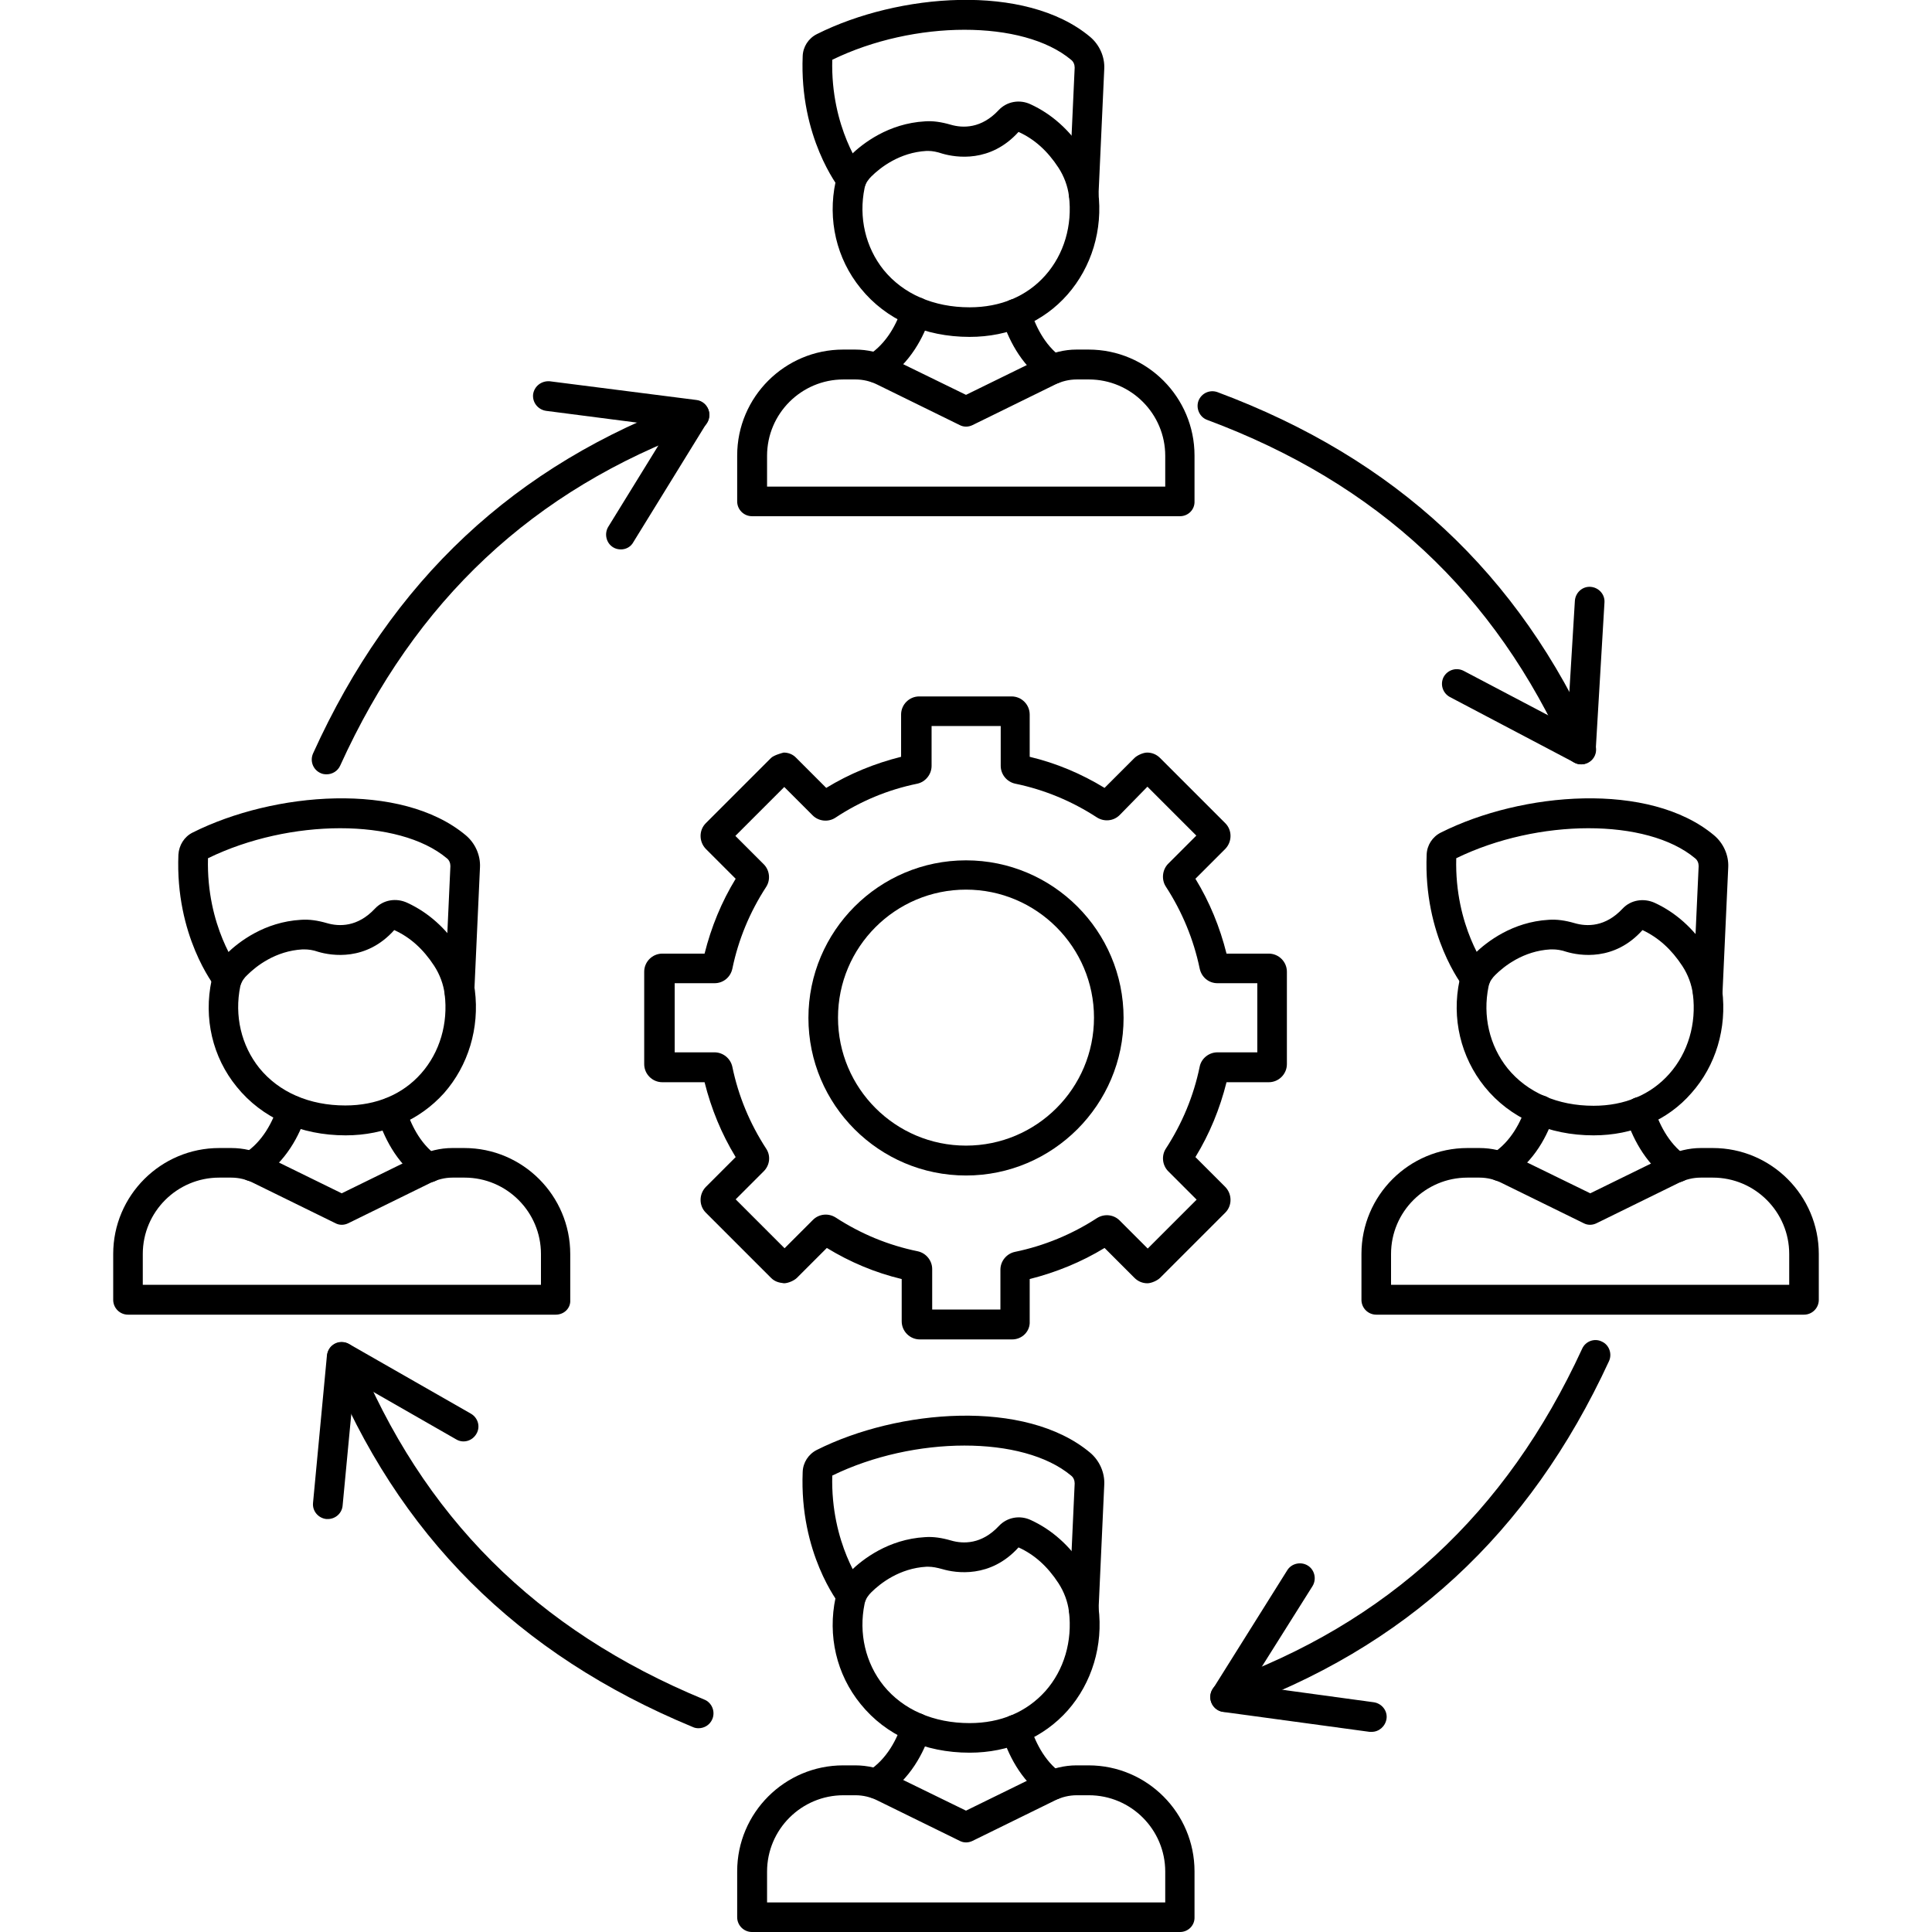 <svg xmlns="http://www.w3.org/2000/svg" xml:space="preserve" id="collaboration" x="0" y="0" enable-background="new 0 0 64 64" version="1.1" viewBox="0 0 64 64">
  <g>
    <g>
      <g>
        <g>
          <path d="M20.57,18.2c-0.09,0-0.18-0.02-0.26-0.07c-0.23-0.14-0.3-0.45-0.16-0.68l2.04-3.31l-4.1-0.53
					c-0.27-0.04-0.46-0.28-0.43-0.55c0.04-0.27,0.28-0.45,0.55-0.43l4.86,0.62c0.17,0.02,0.31,0.13,0.38,0.28
					c0.07,0.15,0.06,0.33-0.03,0.47l-2.44,3.96C20.9,18.11,20.74,18.2,20.57,18.2z"></path>
        </g>
        <g>
          <path d="M10.82,25.65c-0.07,0-0.14-0.01-0.2-0.04c-0.25-0.11-0.36-0.4-0.25-0.65c2.6-5.74,6.68-9.56,12.47-11.67
					c0.26-0.09,0.54,0.04,0.63,0.29c0.09,0.26-0.04,0.54-0.29,0.63c-5.53,2.02-9.42,5.67-11.91,11.15
					C11.19,25.54,11.01,25.65,10.82,25.65z"></path>
        </g>
      </g>
      <g>
        <g>
          <path d="M52.38,25.32c-0.08,0-0.16-0.02-0.23-0.06l-4.12-2.17c-0.24-0.13-0.33-0.42-0.21-0.66c0.13-0.24,0.42-0.33,0.66-0.21
					l3.44,1.81l0.25-4.13c0.02-0.27,0.25-0.48,0.52-0.46c0.27,0.02,0.48,0.25,0.46,0.52l-0.29,4.89c-0.01,0.17-0.1,0.32-0.25,0.4
					C52.55,25.3,52.47,25.32,52.38,25.32z"></path>
        </g>
        <g>
          <path d="M52.38,25.32c-0.19,0-0.37-0.11-0.45-0.29c-2.4-5.38-6.3-9.02-11.94-11.12c-0.25-0.09-0.38-0.38-0.29-0.63
					c0.1-0.26,0.38-0.38,0.63-0.29c5.9,2.2,9.99,6.01,12.5,11.64c0.11,0.25,0,0.54-0.25,0.65C52.52,25.3,52.45,25.32,52.38,25.32z"></path>
        </g>
      </g>
      <g>
        <g>
          <path d="M10.86,50.32c-0.02,0-0.03,0-0.05,0c-0.27-0.03-0.47-0.27-0.44-0.54l0.46-4.88c0.02-0.17,0.11-0.31,0.26-0.39
					c0.15-0.08,0.33-0.07,0.47,0.01l4.04,2.31c0.24,0.14,0.32,0.44,0.18,0.67c-0.14,0.24-0.44,0.32-0.67,0.18l-3.37-1.93l-0.39,4.12
					C11.33,50.13,11.11,50.32,10.86,50.32z"></path>
        </g>
        <g>
          <path d="M23.14,57.25c-0.06,0-0.13-0.01-0.19-0.04c-5.82-2.41-9.77-6.36-12.08-12.07c-0.1-0.25,0.02-0.54,0.27-0.64
					c0.25-0.1,0.54,0.02,0.64,0.27c2.21,5.46,5.98,9.23,11.55,11.53c0.25,0.1,0.37,0.39,0.27,0.64
					C23.52,57.14,23.33,57.25,23.14,57.25z"></path>
        </g>
      </g>
      <g>
        <g>
          <path d="M45.44,57.37c-0.02,0-0.05,0-0.07,0l-4.85-0.66c-0.17-0.02-0.31-0.13-0.38-0.28c-0.07-0.15-0.06-0.33,0.03-0.47
					l2.47-3.94c0.14-0.23,0.45-0.3,0.68-0.16c0.23,0.14,0.3,0.45,0.16,0.68l-2.07,3.29l4.1,0.56c0.27,0.04,0.46,0.29,0.42,0.55
					C45.89,57.19,45.68,57.37,45.44,57.37z"></path>
        </g>
        <g>
          <path d="M40.58,56.71c-0.2,0-0.39-0.13-0.46-0.33c-0.09-0.26,0.04-0.54,0.3-0.63c5.54-1.98,9.47-5.6,11.99-11.07
					c0.11-0.25,0.41-0.36,0.65-0.24c0.25,0.11,0.35,0.41,0.24,0.65c-2.64,5.72-6.75,9.51-12.56,11.58
					C40.69,56.7,40.64,56.71,40.58,56.71z"></path>
        </g>
      </g>
    </g>
    <g>
      <g>
        <g>
          <path d="M11.45,37.61c-1.49,0-2.77-0.57-3.61-1.61c-0.8-0.98-1.1-2.27-0.83-3.53c0.07-0.32,0.24-0.63,0.5-0.88
					c0.4-0.39,1.25-1.05,2.46-1.12c0.27-0.02,0.55,0.02,0.86,0.11c0.41,0.12,1.02,0.13,1.59-0.48c0.27-0.29,0.7-0.37,1.08-0.19
					c0.69,0.32,1.27,0.84,1.73,1.54c0.27,0.42,0.44,0.88,0.5,1.35c0.16,1.26-0.22,2.5-1.02,3.41C13.9,37.11,12.75,37.61,11.45,37.61
					z M10.08,31.45c-0.02,0-0.04,0-0.06,0C9.13,31.5,8.49,32,8.19,32.3C8.1,32.38,8,32.51,7.96,32.67c-0.2,0.97,0.03,1.96,0.63,2.71
					c0.65,0.8,1.66,1.24,2.85,1.24c1.03,0,1.9-0.37,2.51-1.06c0.62-0.7,0.9-1.66,0.78-2.63c-0.04-0.32-0.16-0.65-0.35-0.94
					c-0.36-0.55-0.79-0.94-1.32-1.18c-0.93,1.04-2.08,0.85-2.52,0.72C10.37,31.47,10.22,31.45,10.08,31.45z"></path>
        </g>
        <g>
          <path d="M15.22,33.36c-0.01,0-0.02,0-0.02,0c-0.27-0.01-0.48-0.24-0.47-0.51l0.19-4.16c0-0.1-0.04-0.2-0.12-0.26
					c-1.59-1.33-5.2-1.32-7.91,0c-0.06,2.26,1.01,3.66,1.02,3.67c0.17,0.21,0.13,0.52-0.08,0.69c-0.21,0.17-0.52,0.13-0.69-0.08
					c-0.05-0.07-1.34-1.71-1.23-4.4C5.93,28,6.1,27.72,6.38,27.58c2.69-1.35,6.91-1.7,9.05,0.09c0.31,0.26,0.49,0.66,0.47,1.06
					l-0.19,4.16C15.7,33.15,15.48,33.36,15.22,33.36z"></path>
        </g>
        <g>
          <path d="M8.35,39.13c-0.16,0-0.32-0.08-0.42-0.23c-0.15-0.23-0.08-0.53,0.15-0.68c0.63-0.4,0.96-1.08,1.12-1.58
					c0.06-0.2,0.25-0.35,0.47-0.35c0.27,0,0.49,0.22,0.49,0.49v0c0,0.05-0.01,0.1-0.02,0.15c-0.21,0.66-0.66,1.56-1.54,2.12
					C8.54,39.11,8.44,39.13,8.35,39.13z"></path>
        </g>
        <g>
          <path d="M14.2,39.17c-0.1,0-0.2-0.03-0.28-0.09c-0.82-0.58-1.22-1.46-1.42-2.1c-0.08-0.26,0.07-0.54,0.33-0.61
					c0.26-0.08,0.54,0.07,0.61,0.33c0.15,0.49,0.45,1.17,1.04,1.59c0.22,0.16,0.27,0.46,0.12,0.69
					C14.51,39.1,14.36,39.17,14.2,39.17z"></path>
        </g>
        <g>
          <path d="M18.41,43.55H4.24c-0.27,0-0.49-0.22-0.49-0.49v-1.52c0-1.94,1.58-3.51,3.51-3.51h0.4c0.4,0,0.79,0.09,1.15,0.27
					l2.51,1.23l2.51-1.23c0.36-0.17,0.75-0.27,1.15-0.27h0.4c1.94,0,3.51,1.58,3.51,3.51v1.52C18.91,43.33,18.69,43.55,18.41,43.55z
					 M4.73,42.56h13.19v-1.02c0-1.39-1.13-2.53-2.53-2.53h-0.4c-0.25,0-0.49,0.06-0.72,0.17l-2.73,1.34c-0.14,0.07-0.3,0.07-0.43,0
					l-2.73-1.34c-0.22-0.11-0.47-0.17-0.72-0.17h-0.4c-1.39,0-2.53,1.13-2.53,2.53V42.56z"></path>
        </g>
      </g>
    </g>
    <g>
      <g>
        <g>
          <path d="M32.12,11.16c-1.49,0-2.77-0.57-3.61-1.61c-0.8-0.98-1.1-2.27-0.83-3.53c0.07-0.32,0.24-0.63,0.5-0.88
					c0.4-0.39,1.25-1.05,2.46-1.12C30.9,4,31.18,4.04,31.49,4.13c0.41,0.12,1.02,0.13,1.59-0.48c0.27-0.29,0.7-0.37,1.07-0.19
					c0.69,0.32,1.27,0.84,1.73,1.54c0.27,0.42,0.44,0.88,0.5,1.35c0.16,1.26-0.22,2.5-1.02,3.41
					C34.57,10.66,33.42,11.16,32.12,11.16z M30.75,5c-0.02,0-0.04,0-0.06,0c-0.89,0.05-1.53,0.55-1.83,0.85
					c-0.08,0.08-0.19,0.21-0.22,0.38c-0.2,0.97,0.03,1.96,0.63,2.71c0.65,0.8,1.66,1.24,2.85,1.24c1.03,0,1.9-0.37,2.51-1.06
					c0.62-0.7,0.9-1.66,0.78-2.63c-0.04-0.32-0.16-0.65-0.35-0.94c-0.36-0.55-0.79-0.94-1.32-1.18c-0.93,1.03-2.07,0.85-2.52,0.72
					C31.04,5.03,30.89,5,30.75,5z"></path>
        </g>
        <g>
          <path d="M35.9,6.91c-0.01,0-0.01,0-0.02,0C35.6,6.9,35.39,6.67,35.41,6.4l0.19-4.16c0-0.1-0.04-0.2-0.12-0.26
					c-1.59-1.33-5.2-1.32-7.91,0c-0.06,2.26,1.01,3.66,1.02,3.67c0.17,0.21,0.13,0.52-0.08,0.69c-0.21,0.17-0.52,0.13-0.69-0.08
					c-0.05-0.07-1.34-1.71-1.23-4.4c0.01-0.31,0.19-0.59,0.47-0.73c2.69-1.35,6.91-1.7,9.05,0.09c0.31,0.26,0.49,0.66,0.47,1.06
					l-0.19,4.16C36.38,6.71,36.16,6.91,35.9,6.91z"></path>
        </g>
        <g>
          <path d="M29.03,12.68c-0.16,0-0.32-0.08-0.42-0.23c-0.15-0.23-0.08-0.53,0.15-0.68c0.63-0.4,0.96-1.08,1.12-1.58
					c0.06-0.2,0.25-0.35,0.47-0.35c0.27,0,0.49,0.22,0.49,0.49v0c0,0.05-0.01,0.1-0.02,0.15c-0.21,0.66-0.66,1.56-1.54,2.12
					C29.21,12.66,29.12,12.68,29.03,12.68z"></path>
        </g>
        <g>
          <path d="M34.88,12.72c-0.1,0-0.2-0.03-0.28-0.09c-0.82-0.58-1.22-1.46-1.42-2.1c-0.08-0.26,0.07-0.54,0.33-0.61
					c0.26-0.08,0.54,0.07,0.62,0.33c0.15,0.49,0.45,1.17,1.04,1.59c0.22,0.16,0.27,0.46,0.12,0.69
					C35.18,12.65,35.03,12.72,34.88,12.72z"></path>
        </g>
        <g>
          <path d="M39.09,17.1H24.91c-0.27,0-0.49-0.22-0.49-0.49v-1.52c0-1.94,1.58-3.51,3.51-3.51h0.4c0.4,0,0.79,0.09,1.15,0.27
					L32,13.08l2.51-1.23c0.36-0.17,0.75-0.27,1.15-0.27h0.4c1.94,0,3.51,1.58,3.51,3.51v1.52C39.58,16.88,39.36,17.1,39.09,17.1z
					 M25.41,16.12h13.19v-1.02c0-1.39-1.13-2.53-2.53-2.53h-0.4c-0.25,0-0.5,0.06-0.72,0.17l-2.73,1.34c-0.14,0.07-0.3,0.07-0.43,0
					l-2.73-1.34c-0.22-0.11-0.47-0.17-0.72-0.17h-0.4c-1.39,0-2.53,1.13-2.53,2.53V16.12z"></path>
        </g>
      </g>
    </g>
    <g>
      <g>
        <g>
          <path d="M32.12,58.06c-1.49,0-2.77-0.57-3.61-1.61c-0.8-0.98-1.1-2.27-0.83-3.53c0.07-0.32,0.24-0.63,0.5-0.88
					c0.4-0.39,1.25-1.05,2.46-1.12c0.27-0.02,0.55,0.02,0.86,0.11c0.41,0.12,1.02,0.13,1.59-0.48c0.27-0.29,0.7-0.37,1.07-0.19
					c0.69,0.32,1.27,0.84,1.73,1.54c0.27,0.42,0.44,0.88,0.5,1.35c0.16,1.26-0.22,2.5-1.02,3.41
					C34.57,57.56,33.42,58.06,32.12,58.06z M30.75,51.9c-0.02,0-0.04,0-0.06,0c-0.89,0.05-1.53,0.55-1.83,0.85
					c-0.08,0.08-0.19,0.21-0.22,0.38c-0.2,0.97,0.03,1.96,0.63,2.71c0.65,0.8,1.66,1.24,2.85,1.24c1.03,0,1.89-0.37,2.51-1.06
					c0.62-0.7,0.9-1.66,0.78-2.64c-0.04-0.32-0.16-0.65-0.35-0.94c-0.36-0.55-0.79-0.94-1.32-1.18c-0.93,1.03-2.08,0.85-2.52,0.72
					C31.04,51.93,30.89,51.9,30.75,51.9z"></path>
        </g>
        <g>
          <path d="M35.9,53.81c-0.01,0-0.01,0-0.02,0c-0.27-0.01-0.48-0.24-0.47-0.51l0.19-4.16c0-0.1-0.04-0.2-0.12-0.26
					c-1.59-1.33-5.2-1.32-7.91,0c-0.06,2.26,1.01,3.66,1.02,3.67c0.17,0.21,0.13,0.52-0.08,0.69c-0.21,0.17-0.52,0.13-0.69-0.08
					c-0.05-0.07-1.34-1.71-1.23-4.4c0.01-0.31,0.19-0.59,0.47-0.73c2.69-1.35,6.91-1.7,9.05,0.09c0.31,0.26,0.49,0.66,0.47,1.06
					l-0.19,4.16C36.38,53.6,36.16,53.81,35.9,53.81z"></path>
        </g>
        <g>
          <path d="M29.03,59.58c-0.16,0-0.32-0.08-0.42-0.23c-0.15-0.23-0.08-0.53,0.15-0.68c0.63-0.4,0.96-1.08,1.12-1.58
					c0.06-0.2,0.25-0.35,0.47-0.35c0.27,0,0.49,0.22,0.49,0.49v0c0,0.05-0.01,0.1-0.02,0.15c-0.21,0.66-0.66,1.56-1.54,2.12
					C29.21,59.56,29.12,59.58,29.03,59.58z"></path>
        </g>
        <g>
          <path d="M34.88,59.62c-0.1,0-0.2-0.03-0.28-0.09c-0.82-0.58-1.22-1.46-1.42-2.1c-0.08-0.26,0.07-0.54,0.33-0.61
					c0.26-0.08,0.54,0.07,0.61,0.33c0.15,0.49,0.45,1.17,1.04,1.59c0.22,0.16,0.27,0.46,0.12,0.69
					C35.18,59.55,35.03,59.62,34.88,59.62z"></path>
        </g>
        <g>
          <path d="M39.09,64H24.91c-0.27,0-0.49-0.22-0.49-0.49v-1.52c0-1.94,1.58-3.51,3.51-3.51h0.4c0.4,0,0.79,0.09,1.15,0.27L32,59.98
					l2.51-1.23c0.35-0.17,0.75-0.27,1.15-0.27h0.4c1.94,0,3.51,1.58,3.51,3.51v1.52C39.58,63.78,39.36,64,39.09,64z M25.41,63.02
					h13.19v-1.02c0-1.39-1.13-2.53-2.53-2.53h-0.4c-0.25,0-0.5,0.06-0.72,0.17l-2.73,1.34c-0.14,0.07-0.3,0.07-0.43,0l-2.73-1.34
					c-0.22-0.11-0.47-0.17-0.72-0.17h-0.4c-1.39,0-2.53,1.13-2.53,2.53V63.02z"></path>
        </g>
      </g>
    </g>
    <g>
      <g>
        <path d="M52.79,37.61c-1.49,0-2.77-0.57-3.61-1.61c-0.79-0.98-1.1-2.27-0.83-3.53c0.07-0.32,0.24-0.63,0.5-0.88
				c0.4-0.39,1.25-1.05,2.45-1.12c0.27-0.02,0.55,0.02,0.86,0.11c0.41,0.12,1.02,0.13,1.59-0.48c0.27-0.29,0.7-0.36,1.07-0.19
				c0.69,0.32,1.27,0.84,1.73,1.54c0.27,0.42,0.44,0.88,0.5,1.35c0.16,1.26-0.21,2.5-1.02,3.41C55.25,37.11,54.09,37.61,52.79,37.61
				z M51.43,31.45c-0.02,0-0.04,0-0.07,0c-0.89,0.05-1.53,0.55-1.83,0.85c-0.08,0.08-0.19,0.21-0.22,0.38
				c-0.2,0.97,0.03,1.96,0.63,2.71c0.65,0.8,1.66,1.24,2.85,1.24c1.03,0,1.9-0.37,2.51-1.06c0.62-0.7,0.9-1.66,0.78-2.63
				c-0.04-0.32-0.16-0.65-0.35-0.94c-0.36-0.55-0.79-0.94-1.32-1.19c-0.93,1.04-2.08,0.85-2.52,0.72
				C51.72,31.47,51.56,31.45,51.43,31.45z"></path>
      </g>
      <g>
        <path d="M56.57,33.36c-0.01,0-0.01,0-0.02,0c-0.27-0.01-0.48-0.24-0.47-0.51l0.19-4.16c0-0.1-0.04-0.2-0.12-0.26
				c-1.59-1.33-5.2-1.32-7.91,0c-0.06,2.26,1.01,3.66,1.02,3.67c0.17,0.21,0.13,0.52-0.08,0.69c-0.21,0.17-0.52,0.13-0.69-0.08
				c-0.05-0.07-1.34-1.71-1.23-4.4c0.01-0.31,0.19-0.59,0.47-0.73c2.69-1.35,6.91-1.7,9.05,0.09c0.31,0.26,0.49,0.66,0.47,1.06
				l-0.19,4.16C57.05,33.15,56.83,33.36,56.57,33.36z"></path>
      </g>
      <g>
        <path d="M49.7,39.13c-0.16,0-0.32-0.08-0.42-0.23c-0.15-0.23-0.08-0.53,0.15-0.68c0.63-0.4,0.96-1.08,1.12-1.58
				c0.06-0.2,0.25-0.36,0.47-0.36c0.27,0,0.49,0.22,0.49,0.49v0c0,0.05-0.01,0.1-0.02,0.15c-0.21,0.66-0.65,1.56-1.54,2.12
				C49.88,39.11,49.79,39.13,49.7,39.13z"></path>
      </g>
      <g>
        <path d="M55.55,39.17c-0.1,0-0.2-0.03-0.28-0.09c-0.81-0.58-1.22-1.46-1.42-2.1c-0.08-0.26,0.07-0.54,0.33-0.62
				c0.26-0.08,0.54,0.07,0.61,0.33c0.15,0.49,0.46,1.17,1.05,1.59c0.22,0.16,0.27,0.46,0.12,0.69C55.86,39.1,55.7,39.17,55.55,39.17
				z"></path>
      </g>
      <g>
        <path d="M59.76,43.55H45.59c-0.27,0-0.49-0.22-0.49-0.49v-1.52c0-1.94,1.58-3.51,3.51-3.51h0.4c0.4,0,0.79,0.09,1.15,0.27
				l2.52,1.23l2.51-1.23c0.36-0.17,0.76-0.27,1.15-0.27h0.4c1.94,0,3.51,1.58,3.51,3.51v1.52C60.25,43.33,60.03,43.55,59.76,43.55z
				 M46.08,42.56h13.19v-1.02c0-1.39-1.13-2.53-2.53-2.53h-0.4c-0.25,0-0.5,0.06-0.72,0.17l-2.73,1.34c-0.14,0.07-0.3,0.07-0.43,0
				l-2.73-1.34c-0.22-0.11-0.47-0.17-0.72-0.17h-0.4c-1.39,0-2.53,1.13-2.53,2.53V42.56z"></path>
      </g>
    </g>
    <g>
      <path d="M33.53,44.37h-3.06c-0.33,0-0.6-0.27-0.6-0.6v-1.4c-0.88-0.21-1.71-0.56-2.48-1.03l-0.99,0.99
			c-0.09,0.09-0.29,0.18-0.43,0.18c-0.18-0.02-0.31-0.06-0.43-0.18l-2.16-2.16c-0.23-0.23-0.23-0.61,0-0.85l0.99-0.99
			c-0.47-0.77-0.81-1.6-1.03-2.48h-1.4c-0.33,0-0.6-0.27-0.6-0.6v-3.06c0-0.33,0.27-0.6,0.6-0.6h1.4c0.22-0.88,0.56-1.71,1.03-2.48
			l-0.99-0.99c-0.23-0.24-0.23-0.62,0-0.85l2.16-2.16c0.09-0.09,0.34-0.16,0.42-0.18c0.16,0,0.31,0.06,0.42,0.18l0.99,0.99
			c0.77-0.47,1.6-0.81,2.48-1.03v-1.4c0-0.33,0.27-0.6,0.6-0.6h3.06c0.33,0,0.6,0.27,0.6,0.6v1.4c0.88,0.21,1.71,0.56,2.48,1.03
			l0.99-0.99c0.09-0.09,0.29-0.18,0.42-0.18c0.16,0,0.31,0.06,0.43,0.18l2.16,2.16c0.23,0.23,0.23,0.61,0,0.85l-0.99,0.99
			c0.47,0.77,0.81,1.6,1.03,2.48h1.4c0.33,0,0.6,0.27,0.6,0.6v3.06c0,0.33-0.27,0.6-0.6,0.6h-1.4c-0.22,0.88-0.56,1.71-1.03,2.48
			l0.99,0.99c0.23,0.24,0.23,0.62,0,0.85l-2.16,2.16c-0.09,0.09-0.29,0.18-0.42,0.18c-0.16,0-0.31-0.06-0.43-0.18l-0.99-0.99
			c-0.77,0.47-1.61,0.81-2.48,1.03v1.4C34.13,44.1,33.86,44.37,33.53,44.37z M30.85,43.38h2.29v-1.32c0-0.28,0.2-0.53,0.48-0.59
			c0.97-0.2,1.89-0.58,2.72-1.12c0.24-0.15,0.55-0.12,0.75,0.08l0.93,0.93l1.62-1.62l-0.94-0.94c-0.2-0.2-0.23-0.52-0.08-0.75
			c0.54-0.83,0.92-1.74,1.12-2.71c0.05-0.27,0.3-0.48,0.59-0.48h1.32v-2.29h-1.32c-0.29,0-0.53-0.2-0.59-0.49
			c-0.2-0.96-0.58-1.88-1.12-2.71c-0.15-0.23-0.12-0.55,0.07-0.75l0.94-0.94l-1.62-1.62L37.09,27c-0.2,0.2-0.51,0.23-0.75,0.08
			c-0.83-0.54-1.74-0.92-2.71-1.12c-0.28-0.06-0.48-0.31-0.48-0.59v-1.32h-2.29v1.32c0,0.28-0.2,0.53-0.47,0.59
			c-0.98,0.2-1.89,0.58-2.72,1.13c-0.23,0.15-0.55,0.12-0.75-0.08l-0.94-0.94l-1.62,1.62l0.94,0.94c0.2,0.2,0.23,0.52,0.08,0.75
			c-0.54,0.83-0.92,1.74-1.12,2.71c-0.06,0.28-0.3,0.48-0.59,0.48h-1.32v2.29h1.32c0.28,0,0.53,0.2,0.59,0.48
			c0.2,0.97,0.58,1.88,1.12,2.71c0.16,0.24,0.12,0.55-0.08,0.75l-0.93,0.93l1.62,1.62l0.94-0.94c0.2-0.2,0.51-0.23,0.75-0.08
			c0.83,0.54,1.74,0.92,2.72,1.12c0.28,0.06,0.48,0.31,0.48,0.59V43.38z M37.76,41.63C37.76,41.63,37.76,41.63,37.76,41.63
			L37.76,41.63z M27.12,41.17C27.12,41.17,27.12,41.17,27.12,41.17C27.12,41.17,27.12,41.17,27.12,41.17z M36.88,41.17
			C36.88,41.17,36.88,41.17,36.88,41.17C36.88,41.17,36.88,41.17,36.88,41.17z M36.4,41.12C36.4,41.12,36.4,41.13,36.4,41.12
			L36.4,41.12z M24.54,38.59C24.54,38.59,24.54,38.59,24.54,38.59C24.54,38.59,24.54,38.59,24.54,38.59z M39.46,38.59
			C39.46,38.59,39.46,38.59,39.46,38.59C39.46,38.59,39.46,38.59,39.46,38.59z M24.59,38.11C24.59,38.11,24.59,38.11,24.59,38.11
			L24.59,38.11z M40.73,35.53c0,0,0,0.01,0,0.01C40.73,35.54,40.73,35.53,40.73,35.53z M23.27,35.54
			C23.27,35.54,23.28,35.54,23.27,35.54C23.28,35.54,23.27,35.54,23.27,35.54z M23.27,31.89C23.27,31.89,23.27,31.89,23.27,31.89
			C23.27,31.89,23.27,31.89,23.27,31.89z M40.72,31.88c0,0,0,0.01,0,0.01C40.72,31.88,40.72,31.88,40.72,31.88z M24.54,28.83
			C24.54,28.83,24.54,28.83,24.54,28.83C24.54,28.83,24.54,28.83,24.54,28.83z M39.46,28.83C39.46,28.83,39.46,28.83,39.46,28.83
			C39.46,28.83,39.46,28.83,39.46,28.83z M36.4,26.3C36.4,26.3,36.39,26.3,36.4,26.3L36.4,26.3z M27.12,26.25
			C27.12,26.25,27.12,26.25,27.12,26.25C27.12,26.25,27.12,26.25,27.12,26.25z M36.88,26.25C36.88,26.25,36.88,26.25,36.88,26.25
			C36.88,26.25,36.88,26.25,36.88,26.25z M38.3,25.79L38.3,25.79C38.3,25.79,38.3,25.79,38.3,25.79z M26.25,25.79L26.25,25.79
			C26.24,25.79,26.24,25.79,26.25,25.79z"></path>
    </g>
    <g>
      <path d="M32,38.94c-2.88,0-5.22-2.34-5.22-5.22c0-2.88,2.34-5.22,5.22-5.22s5.22,2.34,5.22,5.22C37.22,36.59,34.88,38.94,32,38.94
			z M32,29.47c-2.34,0-4.24,1.9-4.24,4.24c0,2.34,1.9,4.24,4.24,4.24c2.34,0,4.24-1.9,4.24-4.24C36.24,31.38,34.34,29.47,32,29.47z"></path>
    </g>
  </g>
</svg>
